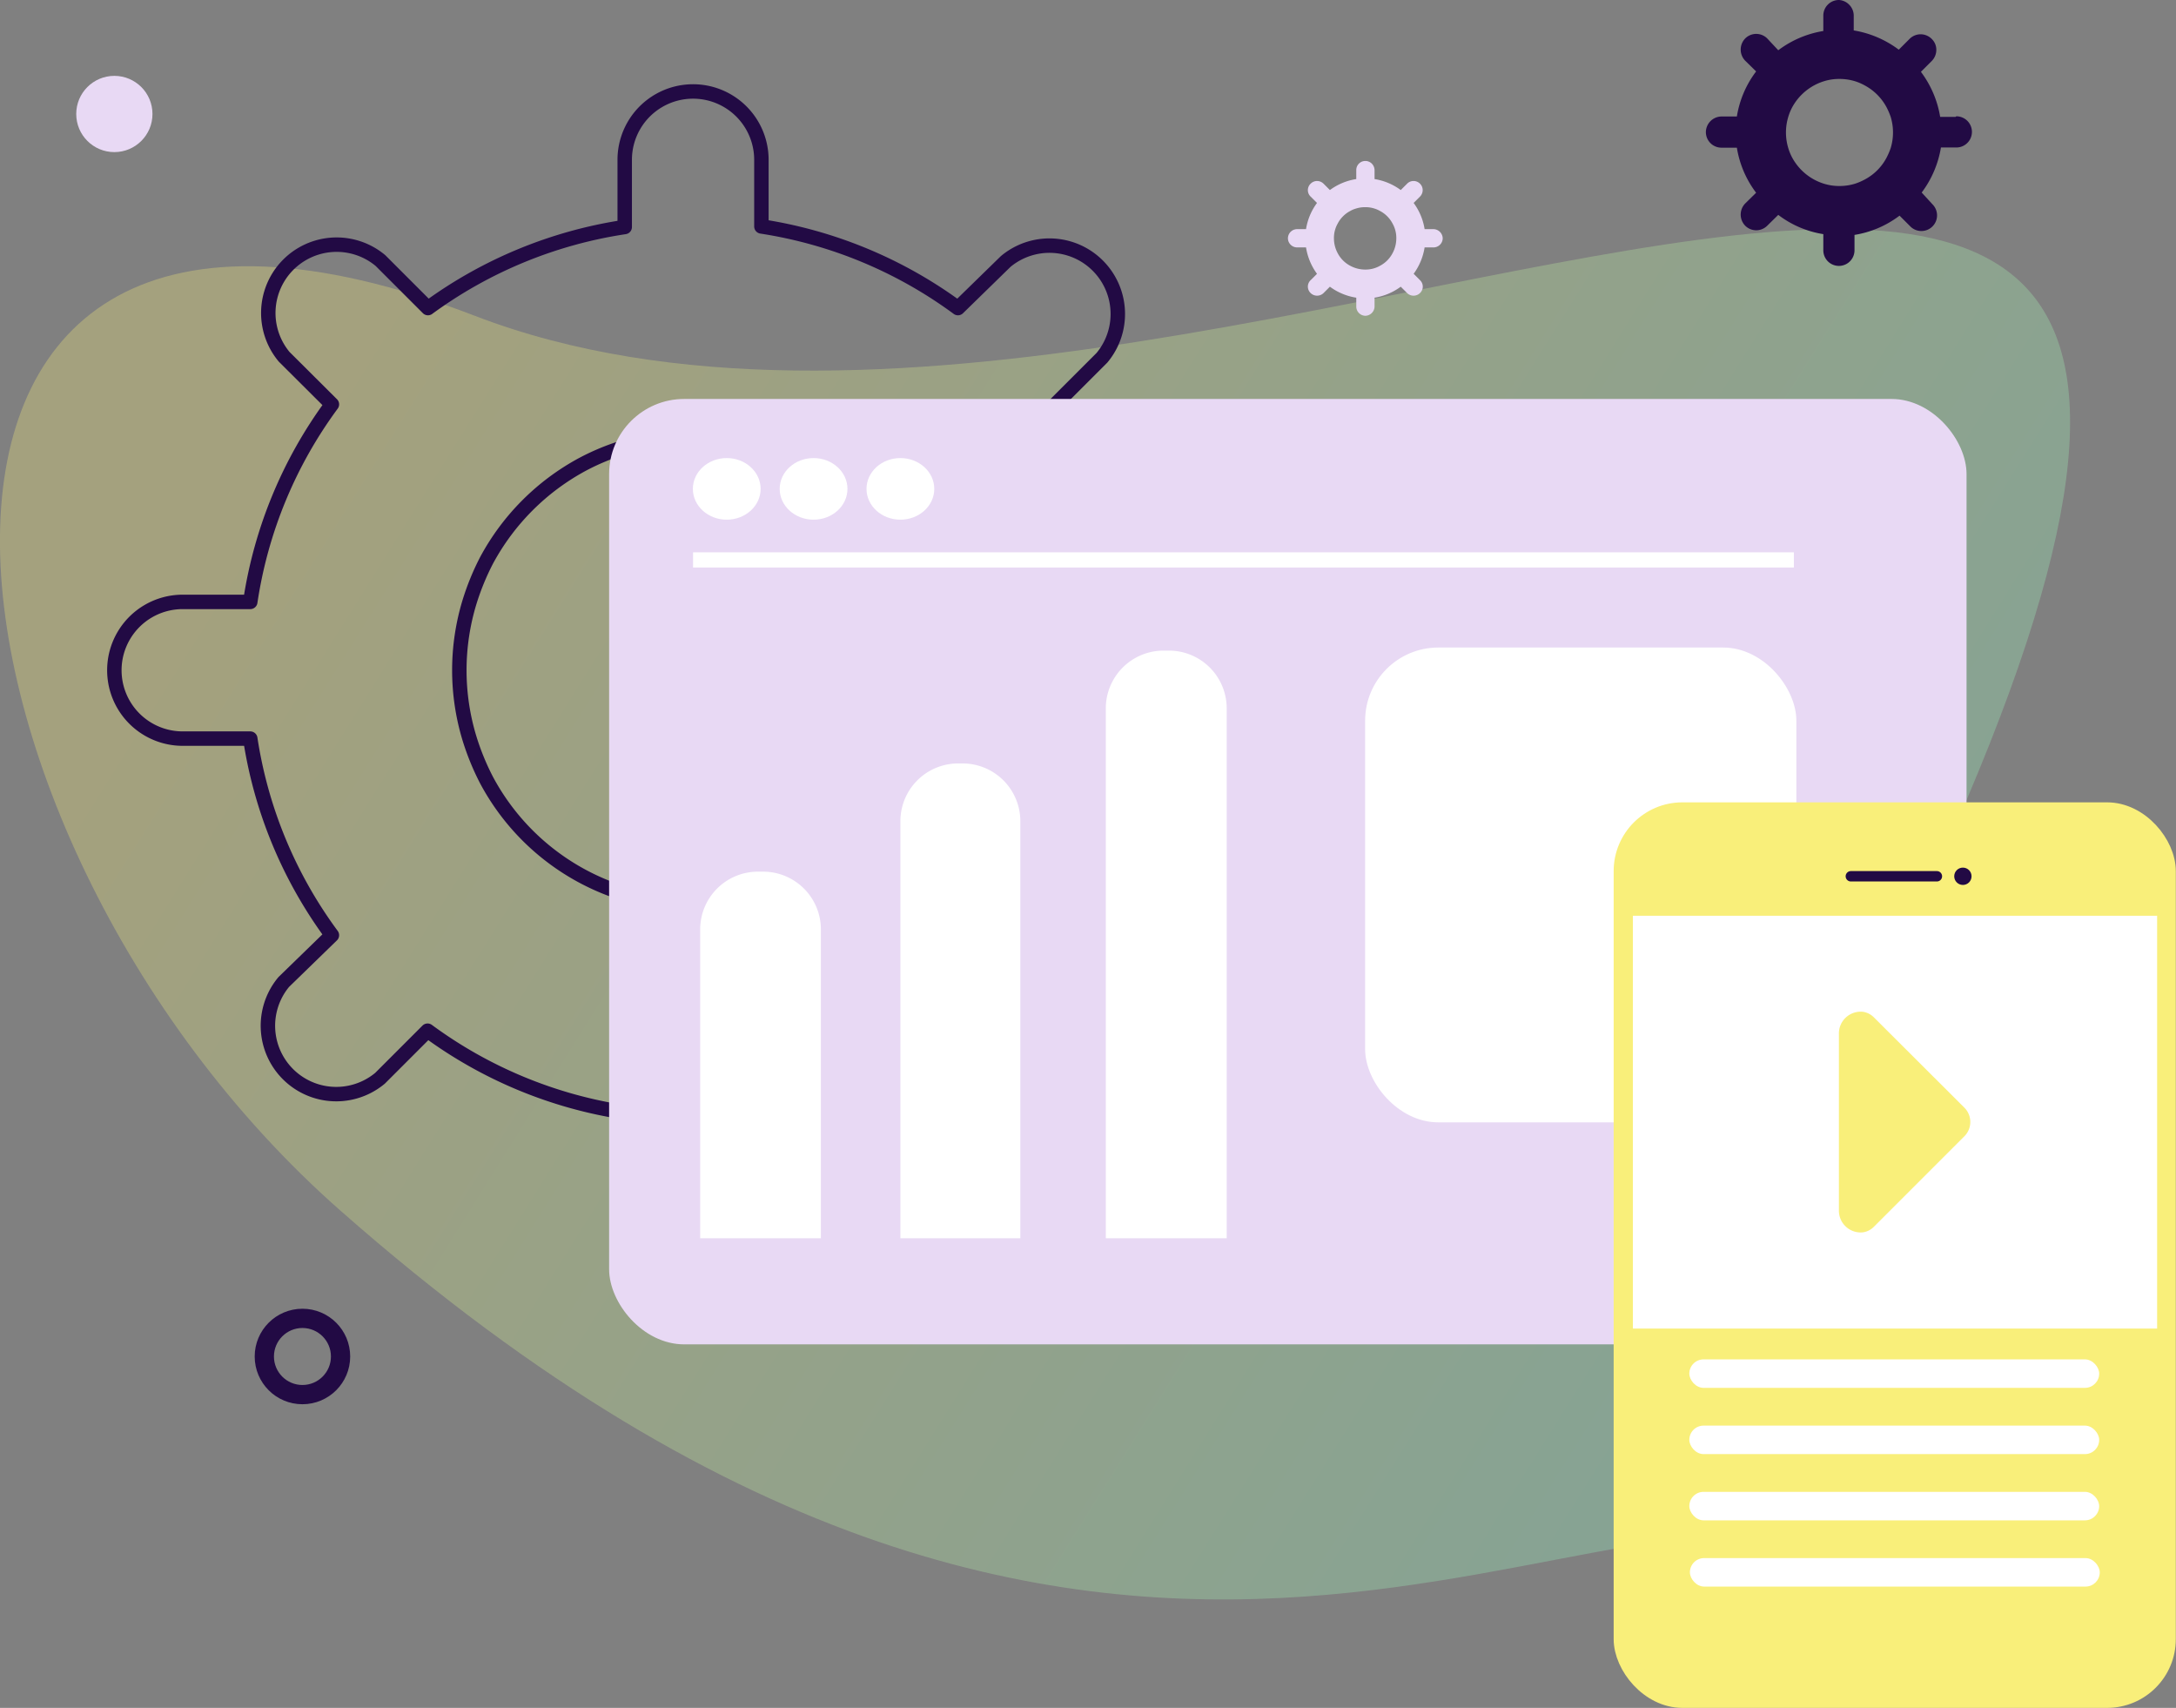 <svg xmlns="http://www.w3.org/2000/svg" xmlns:xlink="http://www.w3.org/1999/xlink" viewBox="0 0 113.03 88.7"><rect x="0" y="0" width="113.03" height="88.7" fill="#808080" stroke="none"/><defs><style>.cls-1{opacity:0.3;fill:url(#linear-gradient);}.cls-10,.cls-2,.cls-6,.cls-8{fill:none;}.cls-10,.cls-2,.cls-8{stroke:#220a44;}.cls-2,.cls-8{stroke-linecap:round;stroke-linejoin:round;}.cls-2{stroke-width:0.75px;}.cls-3{fill:#220a44;}.cls-4{fill:#e8d9f4;}.cls-5{fill:#fff;}.cls-6{stroke:#fff;stroke-width:0.79px;}.cls-10,.cls-6,.cls-7{stroke-miterlimit:10;}.cls-7,.cls-9{fill:#f9ef7a;}.cls-7{stroke:#f9ef7a;}.cls-8{stroke-width:0.54px;}</style><linearGradient id="linear-gradient" x1="7.48" y1="5.88" x2="113.13" y2="71.95" gradientUnits="userSpaceOnUse"><stop offset="0.13" stop-color="#f9ef7a"/><stop offset="0.9" stop-color="#8ff8ca"/></linearGradient></defs><g id="Layer_2" data-name="Layer 2"><g id="Layer_1-2" data-name="Layer 1"><path class="cls-1" d="M91.59,62.88c13.13,16.08,22.26,26.21,5.73,18-13.94-6.88-38.4,18.32-79.63-18C-4.91,43-9.18,3.38,24.66,16.4,65.44,32.09,140.35-26.34,91.59,62.88Z"/><path class="cls-2" d="M62.5,31.26H59a23,23,0,0,0-4.23-10.21l2.47-2.47a3.55,3.55,0,0,0-5-5L49.76,16a23.13,23.13,0,0,0-10.21-4.24V8.3a3.55,3.55,0,1,0-7.1,0v3.49A23.12,23.12,0,0,0,22.23,16l-2.47-2.47a3.55,3.55,0,0,0-5,5l2.48,2.47A23,23,0,0,0,13,31.26H9.49a3.55,3.55,0,1,0,0,7.1H13a23,23,0,0,0,4.24,10.21L14.74,51a3.55,3.55,0,0,0,5,5l2.47-2.47a23.12,23.12,0,0,0,10.22,4.24v3.48a3.55,3.55,0,0,0,7.1,0V57.83a23.13,23.13,0,0,0,10.21-4.24l2.47,2.47a3.55,3.55,0,0,0,5-5l-2.47-2.47A23,23,0,0,0,59,38.36H62.5a3.55,3.55,0,0,0,0-7.1ZM46.72,40.51a12.21,12.21,0,0,1-7.17,5.91,12.15,12.15,0,0,1-7.1,0,12.17,12.17,0,0,1-7.18-5.91,13.1,13.1,0,0,1-.88-2.15,12.15,12.15,0,0,1,0-7.1,13.1,13.1,0,0,1,.88-2.15,12.26,12.26,0,0,1,5-5,12.1,12.1,0,0,1,2.16-.89,12.15,12.15,0,0,1,7.1,0,12.13,12.13,0,0,1,8.06,8.06,12.15,12.15,0,0,1,0,7.1A12.31,12.31,0,0,1,46.72,40.51Z"/><path class="cls-3" d="M101.58,6.07h-.8a5.34,5.34,0,0,0-1-2.34l.56-.56a.82.82,0,0,0,.24-.58.78.78,0,0,0-.24-.57.81.81,0,0,0-1.15,0l-.56.56a5.35,5.35,0,0,0-2.34-1V.81a.8.8,0,0,0-.24-.57A.8.8,0,0,0,95.52,0a.81.81,0,0,0-.81.81v.8a5.3,5.3,0,0,0-2.34,1L91.8,2a.81.81,0,0,0-1.15,0,.83.83,0,0,0,0,1.15l.57.56a5.24,5.24,0,0,0-1,2.34h-.8a.82.82,0,0,0-.81.81.81.81,0,0,0,.81.81h.8a5.24,5.24,0,0,0,1,2.34l-.57.56a.83.83,0,0,0,0,1.15.81.81,0,0,0,1.15,0l.57-.56a5.19,5.19,0,0,0,2.34,1V13a.81.81,0,1,0,1.62,0v-.8a5.24,5.24,0,0,0,2.34-1l.56.56a.81.81,0,1,0,1.15-1.15L99.82,10a5.34,5.34,0,0,0,1-2.34h.8a.81.81,0,1,0,0-1.62ZM98,8.18a2.72,2.72,0,0,1-1.15,1.15,3,3,0,0,1-.49.21,2.74,2.74,0,0,1-.81.12,2.64,2.64,0,0,1-.81-.12,2.83,2.83,0,0,1-1.65-1.36,2.65,2.65,0,0,1-.2-.49,2.79,2.79,0,0,1,0-1.62,2.65,2.65,0,0,1,.2-.49,2.83,2.83,0,0,1,1.65-1.36,2.64,2.64,0,0,1,.81-.12,2.74,2.74,0,0,1,.81.12,2.68,2.68,0,0,1,.49.21A2.77,2.77,0,0,1,98,5.58a3.61,3.61,0,0,1,.21.49,2.79,2.79,0,0,1,0,1.62A3.61,3.61,0,0,1,98,8.18Z"/><path class="cls-4" d="M74.45,11.9H74a3.11,3.11,0,0,0-.57-1.36l.33-.33a.48.48,0,0,0,.14-.34.47.47,0,0,0-.14-.33.47.47,0,0,0-.67,0l-.33.33a3.11,3.11,0,0,0-1.36-.57V8.83a.5.5,0,0,0-.14-.33.48.48,0,0,0-.34-.14.47.47,0,0,0-.47.47V9.3a3.1,3.1,0,0,0-1.37.57l-.33-.33a.48.48,0,0,0-.34-.14.47.47,0,0,0-.33.14.46.46,0,0,0,0,.67l.33.33a3.11,3.11,0,0,0-.57,1.36h-.46a.48.48,0,0,0-.48.48.48.48,0,0,0,.48.47h.46a3.15,3.15,0,0,0,.57,1.37l-.33.33a.46.46,0,0,0,0,.67.48.48,0,0,0,.67,0l.33-.33a3.1,3.1,0,0,0,1.37.57v.46a.48.48,0,0,0,.47.48.49.49,0,0,0,.48-.48v-.46a3.11,3.11,0,0,0,1.36-.57l.33.33a.48.48,0,0,0,.67,0,.46.46,0,0,0,0-.67l-.33-.33A3.15,3.15,0,0,0,74,12.85h.46a.48.48,0,0,0,.48-.47A.49.49,0,0,0,74.45,11.9Zm-2.11,1.24a1.55,1.55,0,0,1-.67.67,1.39,1.39,0,0,1-.28.12,1.51,1.51,0,0,1-.48.07,1.62,1.62,0,0,1-.76-.19,1.55,1.55,0,0,1-.67-.67,1.62,1.62,0,0,1-.19-.76,1.51,1.51,0,0,1,.07-.48,1.39,1.39,0,0,1,.12-.28,1.55,1.55,0,0,1,.67-.67,1.26,1.26,0,0,1,.29-.12,1.49,1.49,0,0,1,.47-.07,1.51,1.51,0,0,1,.48.07,1.39,1.39,0,0,1,.28.12,1.55,1.55,0,0,1,.67.67,1.39,1.39,0,0,1,.12.28,1.51,1.51,0,0,1,.07.48,1.62,1.62,0,0,1-.19.76Z"/><rect class="cls-4" x="31.64" y="20.72" width="70.51" height="49.1" rx="3.9"/><ellipse class="cls-5" cx="37.75" cy="25.39" rx="1.76" ry="1.6"/><ellipse class="cls-5" cx="42.26" cy="25.39" rx="1.76" ry="1.6"/><ellipse class="cls-5" cx="46.77" cy="25.39" rx="1.76" ry="1.6"/><line class="cls-6" x1="36" y1="29.08" x2="93.18" y2="29.08"/><path class="cls-5" d="M39.35,45.27h.29a3,3,0,0,1,3,3V64.31a0,0,0,0,1,0,0H36.37a0,0,0,0,1,0,0V48.25A3,3,0,0,1,39.35,45.27Z"/><path class="cls-5" d="M49.75,39.65H50a3,3,0,0,1,3,3V64.31a0,0,0,0,1,0,0H46.77a0,0,0,0,1,0,0V42.64A3,3,0,0,1,49.75,39.65Z"/><path class="cls-5" d="M60.43,33.79h.29a3,3,0,0,1,3,3V64.31a0,0,0,0,1,0,0H57.44a0,0,0,0,1,0,0V36.78A3,3,0,0,1,60.43,33.79Z"/><rect class="cls-5" x="70.91" y="33.63" width="22.4" height="24.66" rx="3.8"/><rect class="cls-7" x="84.32" y="42.17" width="28.2" height="46.03" rx="3.07"/><line class="cls-8" x1="96.14" y1="45.51" x2="100.61" y2="45.51"/><circle class="cls-3" cx="101.96" cy="45.51" r="0.45"/><rect class="cls-5" x="87.75" y="70.6" width="21.29" height="1.48" rx="0.74"/><rect class="cls-5" x="87.75" y="74.04" width="21.29" height="1.48" rx="0.74"/><rect class="cls-5" x="87.75" y="77.48" width="21.29" height="1.48" rx="0.74"/><rect class="cls-5" x="87.78" y="80.92" width="21.29" height="1.48" rx="0.74"/><rect class="cls-5" x="84.82" y="47.56" width="27.23" height="21.44"/><path class="cls-9" d="M102.05,59l-4.72,4.72a1,1,0,0,1-.55.28,1.13,1.13,0,0,1-1.26-1.16V53.71a1.13,1.13,0,0,1,1.26-1.16,1,1,0,0,1,.55.28l4.72,4.71A1.05,1.05,0,0,1,102.05,59Z"/><circle class="cls-10" cx="15.71" cy="70.45" r="1.98"/><circle class="cls-4" cx="5.94" cy="5.92" r="1.98"/></g></g></svg>